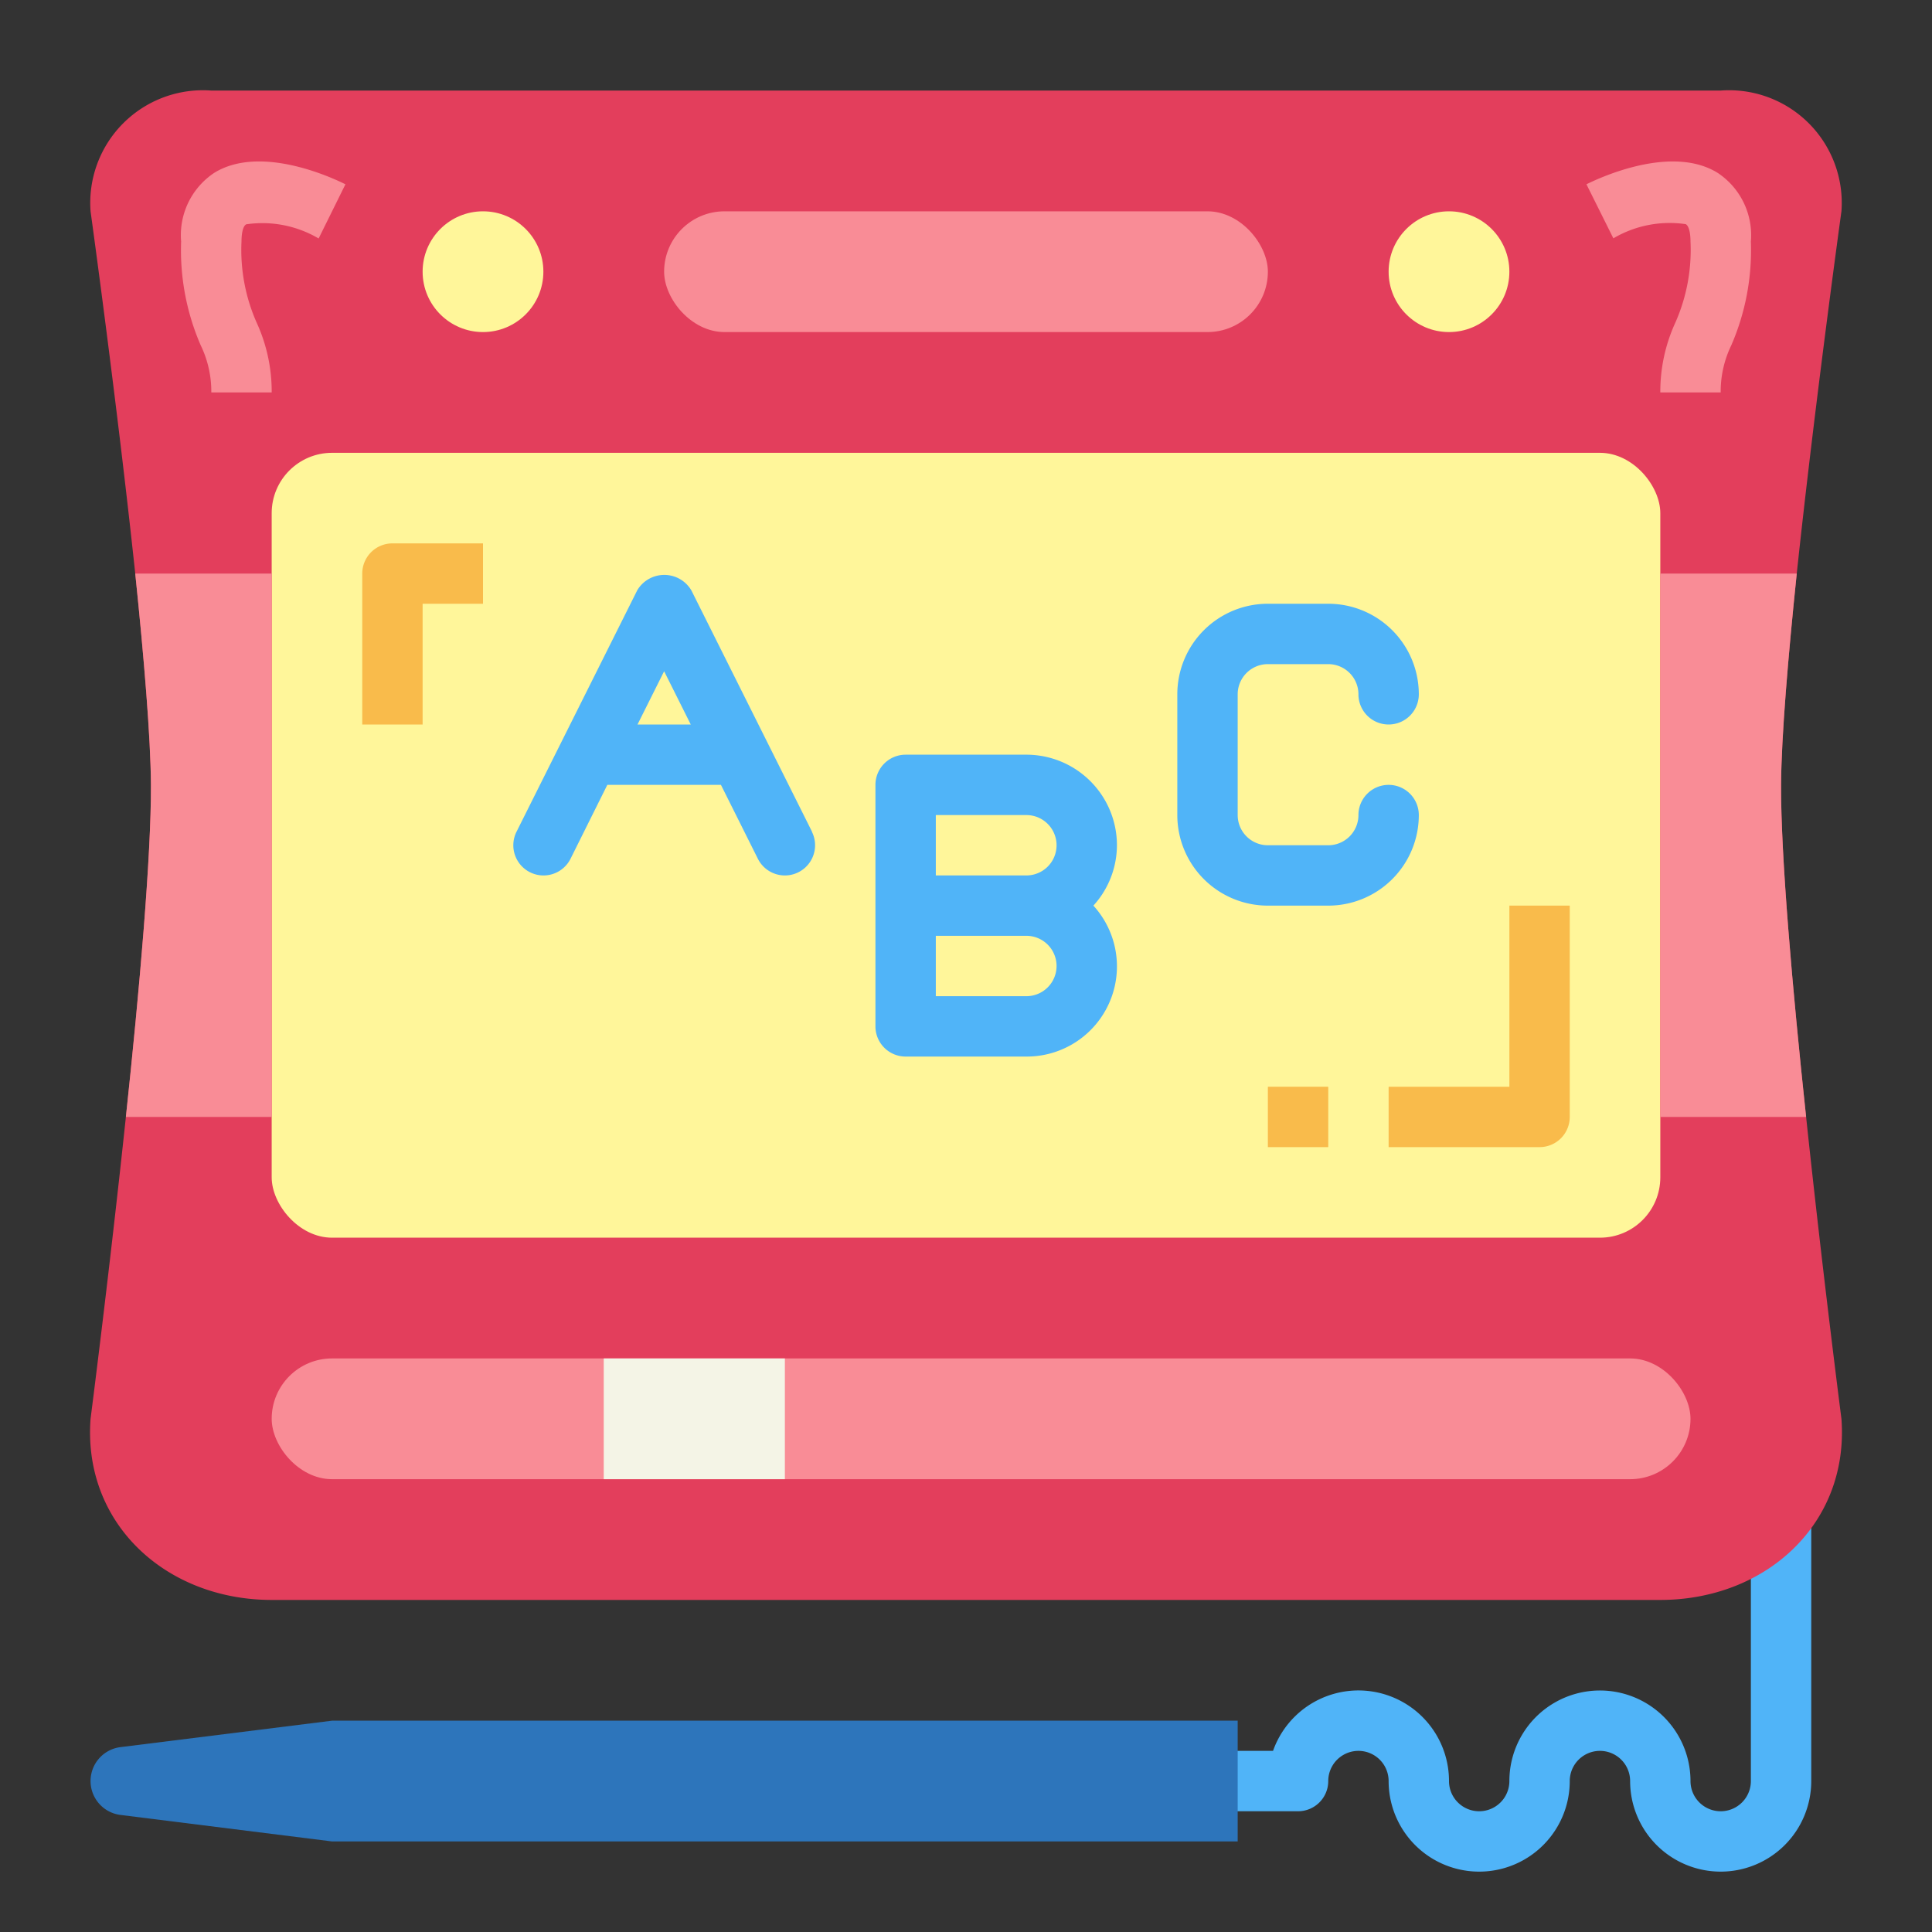 <svg height="512" viewBox="0 0 64 64" width="512" xmlns="http://www.w3.org/2000/svg"><rect x="0" y="0" width="64" height="64" fill="#333333" stroke="none"/><g id="flat"><path d="m57 62a3 3 0 0 1 -3-3 1 1 0 0 0 -2 0 3 3 0 0 1 -6 0 1 1 0 0 0 -2 0 1 1 0 0 1 -1 1h-4v-2h3.171a3 3 0 0 1 5.829 1 1 1 0 0 0 2 0 3 3 0 0 1 6 0 1 1 0 0 0 2 0v-12h2v12a3 3 0 0 1 -3 3z" fill="#50b4f8"/><path d="m55 53h-46c-3.49 0-6.26-2.52-6-6 0 0 .62-4.81 1.17-10 .45-4.2.84-8.64.83-11-.01-1.58-.23-4.21-.52-7-.6-5.64-1.48-12-1.48-12a3.732 3.732 0 0 1 4-4h50a3.732 3.732 0 0 1 4 4s-.88 6.36-1.48 12c-.29 2.79-.51 5.42-.52 7-.01 2.36.38 6.8.83 11 .55 5.19 1.17 10 1.17 10 .26 3.48-2.51 6-6 6z" fill="#e33e5c"/><rect fill="#f98c96" height="4" rx="2" width="20" x="22" y="7"/><circle cx="16" cy="9" fill="#fff69a" r="2"/><circle cx="48" cy="9" fill="#fff69a" r="2"/><rect fill="#fff69a" height="26" rx="2" width="46" x="9" y="15"/><rect fill="#f98c96" height="4" rx="2" width="47" x="9" y="45"/><path d="m20 45h6v4h-6z" fill="#f4f4e6"/><path d="m14 24h-2v-5a1 1 0 0 1 1-1h3v2h-2z" fill="#f9bb4b"/><path d="m51 38h-5v-2h4v-6h2v7a1 1 0 0 1 -1 1z" fill="#f9bb4b"/><g fill="#f98c96"><path d="m9 19v18h-4.83c.45-4.2.84-8.64.83-11-.01-1.58-.23-4.21-.52-7z"/><path d="m59.83 37h-4.83v-18h4.52c-.29 2.79-.51 5.42-.52 7-.01 2.36.38 6.8.83 11z"/><path d="m9 13h-2a3.514 3.514 0 0 0 -.351-1.561 7.917 7.917 0 0 1 -.649-3.439 2.475 2.475 0 0 1 1.1-2.276c1.525-.94 3.885.152 4.343.381l-.888 1.795a3.67 3.67 0 0 0 -2.4-.469c-.139.082-.155.425-.155.569a5.947 5.947 0 0 0 .5 2.683 5.478 5.478 0 0 1 .5 2.317z"/><path d="m57 13h-2a5.478 5.478 0 0 1 .5-2.317 5.947 5.947 0 0 0 .5-2.683c0-.144-.016-.487-.155-.574a3.669 3.669 0 0 0 -2.4.469l-.892-1.79c.459-.229 2.82-1.32 4.343-.381a2.475 2.475 0 0 1 1.104 2.276 7.917 7.917 0 0 1 -.649 3.439 3.514 3.514 0 0 0 -.351 1.561z"/></g><path d="m37 28a3 3 0 0 0 -3-3h-4a1 1 0 0 0 -1 1v8a1 1 0 0 0 1 1h4a2.987 2.987 0 0 0 2.22-5 2.981 2.981 0 0 0 .78-2zm-3 5h-3v-2h3a1 1 0 0 1 0 2zm0-4h-3v-2h3a1 1 0 0 1 0 2z" fill="#50b4f8"/><path d="m26.9 27.553-4-8a1.042 1.042 0 0 0 -1.79 0l-4 8a1 1 0 1 0 1.79.894l1.218-2.447h3.764l1.223 2.447a1 1 0 1 0 1.79-.894zm-5.782-3.553.882-1.764.882 1.764z" fill="#50b4f8"/><path d="m44 30h-2a3 3 0 0 1 -3-3v-4a3 3 0 0 1 3-3h2a3 3 0 0 1 3 3 1 1 0 0 1 -2 0 1 1 0 0 0 -1-1h-2a1 1 0 0 0 -1 1v4a1 1 0 0 0 1 1h2a1 1 0 0 0 1-1 1 1 0 0 1 2 0 3 3 0 0 1 -3 3z" fill="#50b4f8"/><path d="m42 36h2v2h-2z" fill="#f9bb4b"/><path d="m11 57-7.01.876a1.131 1.131 0 0 0 -.99 1.124 1.131 1.131 0 0 0 .99 1.122l7.01.878h30v-4z" fill="#2d75bb"/></g></svg>